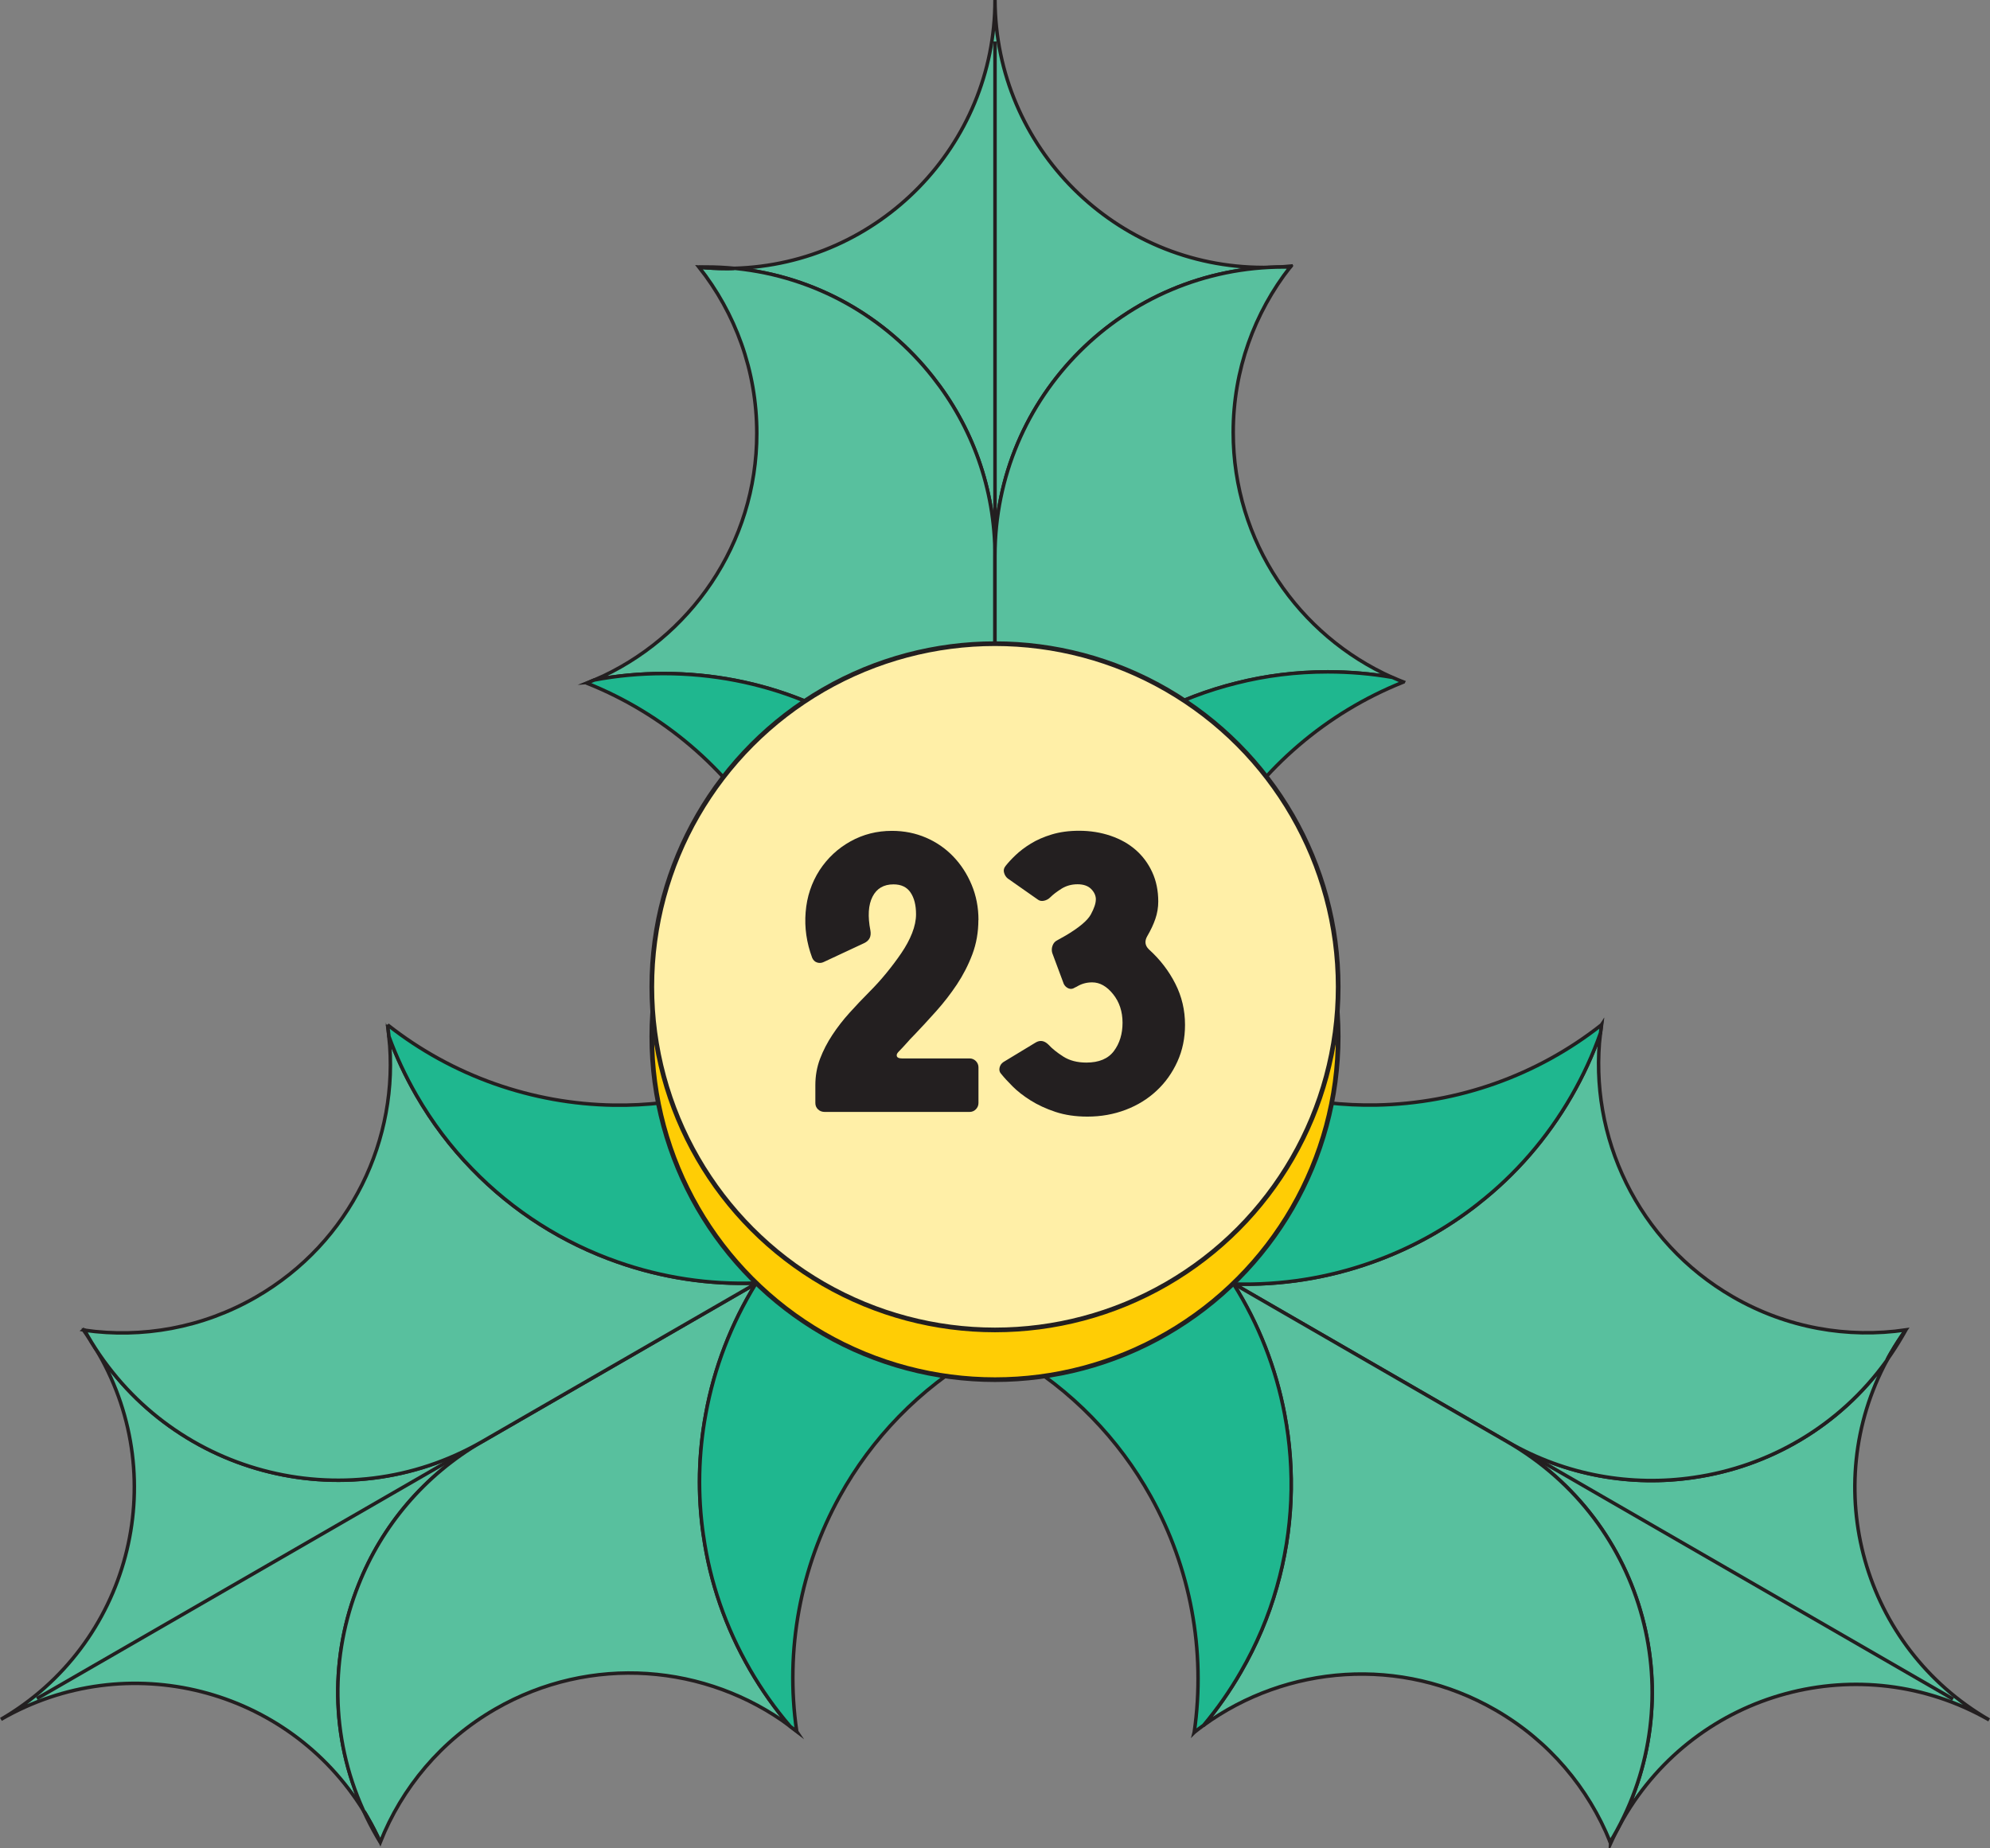 <?xml version="1.0" encoding="UTF-8"?><svg xmlns="http://www.w3.org/2000/svg" viewBox="0 0 426.14 395.86"><rect x="0" y="0" width="426.14" height="395.86" fill="#808080" stroke="none"/><defs><style>.d{opacity:.44;}.d,.e,.f,.g,.h{stroke:#231f20;stroke-miterlimit:10;}.d,.g{fill:#58c09e;}.d,.g,.h{stroke-width:.75px;}.i{fill:#231f20;}.e{fill:#ffcd05;}.f{fill:#ffefa7;}.h{fill:#1fb78f;}</style></defs><g id="a"/><g id="b"><g id="c"><g><path class="g" d="M276.46,56.99c-.06,.06-.1,.15-.17,.21-.44-.02-.9-.02-1.34-.02-34.2,0-61.88,27.71-61.88,61.86,0-14.46-4.98-27.75-13.31-38.28-10.07-12.81-25.09-21.53-42.21-23.27h-.02c-.1,0-.21-.02-.31-.02C188.22,56.61,213.07,31.2,213.07,0c.1,31.64,25.8,57.28,57.51,57.28,1.99,0,3.93-.1,5.88-.29Z"/><path class="d" d="M213.13,186.8s-.06,.08-.06,.13v-.25l.06,.13Z"/><path class="g" d="M213.07,119.04V10.86l.02-1.97"/><path class="g" d="M213.07,119.04v67.64c-4.79-8.87-11.18-16.76-18.79-23.23-6.59-5.63-14.08-10.19-22.27-13.46-.02-.02-.04-.02-.08-.02-9.21-3.7-19.3-5.71-29.82-5.71-5.02,0-9.96,.46-14.75,1.36,20.4-8.83,34.7-29.15,34.7-52.82,0-13.44-4.63-25.78-12.37-35.58,1.95,.19,3.89,.29,5.88,.29,.57,0,1.11,0,1.65-.04,.1,0,.21,.02,.31,.02h.02c17.12,1.74,32.15,10.46,42.21,23.27,8.33,10.53,13.31,23.82,13.31,38.28Z"/><path class="g" d="M155.56,57.51c-1.99,0-3.93-.1-5.88-.29,.5-.04,1.03-.04,1.55-.04,2.03,0,4.02,.1,5.99,.29-.54,.04-1.09,.04-1.65,.04Z"/><path class="g" d="M298.18,145.1c-4.52-.8-9.15-1.19-13.88-1.19-6.74,0-13.29,.82-19.55,2.41-12.37,3.08-23.59,9.02-32.94,17.08-7.6,6.53-13.98,14.48-18.69,23.42l-.06-.13V119.04c0-34.15,27.69-61.86,61.88-61.86,.44,0,.9,0,1.34,.02-7.64,9.75-12.2,22.06-12.2,35.39,0,23.42,14,43.55,34.09,52.51Z"/><path class="h" d="M213.07,186.68v37.73h-37.06c.06-1.21,.08-2.43,.08-3.66,0-15.11-4.19-29.26-11.47-41.33-8.96-14.86-22.6-26.58-38.91-33.09-.02-.02-.04-.02-.08-.02,.57-.23,1.11-.46,1.67-.69,.02-.02,.04,0,.04,0,4.79-.9,9.73-1.36,14.75-1.36,10.53,0,20.61,2.01,29.82,5.71,.04,0,.06,0,.08,.02,8.18,3.26,15.68,7.83,22.27,13.46,7.62,6.47,14,14.36,18.79,23.23Z"/><path class="g" d="M213.13,186.8s-.06,.08-.06,.13v-.25l.06,.13Z"/><path class="h" d="M300.52,146.08s-.08,.02-.1,.04c-16.37,6.55-30.07,18.33-39.03,33.3-7.2,12.03-11.34,26.1-11.34,41.12,0,1.3,.02,2.6,.1,3.87h-37.08v-37.48s.02-.08,.06-.13c4.71-8.94,11.09-16.89,18.69-23.42,9.35-8.06,20.57-14,32.94-17.08,6.26-1.59,12.81-2.41,19.55-2.41,4.73,0,9.35,.4,13.88,1.19,.77,.36,1.55,.67,2.34,.98Z"/></g><g><path class="g" d="M17.85,284.86c.09,.02,.18,.02,.27,.04,.2,.39,.43,.79,.65,1.17,17.1,29.61,54.94,39.74,84.52,22.66-12.52,7.23-21.54,18.19-26.49,30.67-6.06,15.12-6.1,32.5,.95,48.19v.02c.06,.09,.1,.19,.15,.28-16.25-26.43-50.67-35.24-77.7-19.64,27.35-15.91,36.7-50.99,20.85-78.45-.99-1.72-2.06-3.36-3.19-4.95Z"/><path class="d" d="M161.93,274.8c.06,.02,.1,.01,.14,0l-.22,.13,.08-.12Z"/><path class="g" d="M103.28,308.74L9.6,362.82l-1.71,.97"/><path class="g" d="M103.28,308.74l58.58-33.82c-5.29,8.59-8.93,18.06-10.72,27.89-1.58,8.52-1.78,17.29-.52,26.01,0,.03,0,.05,.02,.08,1.4,9.83,4.7,19.57,9.96,28.68,2.51,4.35,5.38,8.4,8.56,12.1-17.85-13.26-42.6-15.47-63.09-3.64-11.64,6.72-20.02,16.9-24.63,28.5-.81-1.78-1.69-3.52-2.69-5.24-.28-.49-.55-.96-.86-1.41-.05-.09-.09-.19-.14-.28v-.02c-7.07-15.69-7.02-33.07-.96-48.19,4.95-12.48,13.97-23.43,26.49-30.67Z"/><path class="g" d="M78.75,389.31c.99,1.72,1.88,3.46,2.69,5.24-.29-.41-.55-.87-.81-1.32-1.02-1.76-1.92-3.53-2.74-5.33,.31,.45,.58,.92,.86,1.41Z"/><path class="g" d="M83.29,222c1.57,4.31,3.54,8.52,5.9,12.61,3.37,5.84,7.35,11.1,11.86,15.72,8.85,9.17,19.6,15.92,31.26,19.99,9.45,3.31,19.53,4.87,29.63,4.48l-.08,.12-58.58,33.82c-29.58,17.08-67.42,6.95-84.52-22.66-.22-.38-.45-.78-.65-1.17,12.27,1.74,25.2-.46,36.75-7.13,20.28-11.71,30.72-33.9,28.43-55.78Z"/><path class="h" d="M161.86,274.92l32.68-18.87,18.53,32.1c-1.08,.55-2.14,1.14-3.21,1.76-13.09,7.55-23.24,18.25-30.06,30.6-8.39,15.19-11.72,32.86-9.2,50.24,0,.03,0,.05,.02,.08-.48-.37-.95-.73-1.44-1.1-.03,0-.02-.04-.02-.04-3.18-3.7-6.04-7.75-8.56-12.1-5.26-9.12-8.57-18.86-9.96-28.68-.02-.04-.03-.05-.02-.08-1.26-8.72-1.06-17.49,.52-26.01,1.79-9.83,5.43-19.3,10.72-27.89Z"/><path class="g" d="M161.93,274.8c.06,.02,.1,.01,.14,0l-.22,.13,.08-.12Z"/><path class="h" d="M82.97,219.48s.06,.06,.09,.07c13.86,10.9,30.91,16.88,48.35,17.15,14.02,.22,28.27-3.23,41.29-10.74,1.12-.65,2.24-1.32,3.3-2.03l18.54,32.12-32.46,18.74s-.08,.02-.14,0c-10.09,.39-20.17-1.16-29.63-4.48-11.66-4.07-22.41-10.82-31.26-19.99-4.51-4.62-8.49-9.89-11.86-15.72-2.36-4.1-4.33-8.3-5.9-12.61-.08-.85-.19-1.68-.32-2.52Z"/></g><g><path class="g" d="M344.91,394.76c-.02-.09-.07-.16-.1-.25,.24-.37,.47-.77,.69-1.15,17.1-29.61,6.95-67.45-22.63-84.52,12.52,7.23,26.52,9.56,39.8,7.61,16.13-2.31,31.2-10.96,41.26-24.92v-.02c.06-.09,.13-.17,.19-.26-14.76,27.29-5.18,61.51,21.84,77.11-27.46-15.73-62.51-6.29-78.36,21.17-.99,1.72-1.88,3.46-2.69,5.24Z"/><path class="d" d="M264.15,275.01c-.02-.06-.04-.1-.08-.12l.22,.13h-.14Z"/><path class="g" d="M322.86,308.83l93.68,54.09,1.69,1"/><path class="g" d="M322.86,308.83l-58.58-33.82c10.08,.29,20.11-1.3,29.51-4.66,8.17-2.89,15.87-7.1,22.79-12.56,.03,0,.04-.03,.06-.06,7.81-6.12,14.6-13.85,19.86-22.97,2.51-4.35,4.58-8.86,6.2-13.46-2.55,22.09,7.9,44.63,28.4,56.46,11.64,6.72,24.64,8.89,37,7.08-1.14,1.59-2.2,3.22-3.19,4.95-.28,.49-.55,.96-.79,1.45-.05,.09-.12,.17-.18,.26v.02c-10.07,13.96-25.15,22.61-41.27,24.92-13.28,1.95-27.28-.38-39.8-7.61Z"/><path class="g" d="M404.9,289.79c.99-1.72,2.06-3.35,3.19-4.95-.21,.46-.48,.91-.74,1.36-1.02,1.76-2.1,3.43-3.25,5.04,.24-.49,.51-.96,.79-1.45Z"/><path class="g" d="M257.74,369.52c2.95-3.52,5.61-7.32,7.97-11.42,3.37-5.84,5.94-11.92,7.69-18.13,3.52-12.25,3.98-24.94,1.68-37.07-1.86-9.84-5.55-19.35-10.94-27.89h.14l58.58,33.83c29.58,17.08,39.73,54.91,22.63,84.52-.22,.38-.45,.78-.69,1.15-4.63-11.49-13-21.6-24.55-28.26-20.28-11.71-44.72-9.65-62.52,3.27Z"/><path class="h" d="M264.29,275.01l-32.68-18.87,18.53-32.1c1.02,.66,2.06,1.29,3.13,1.9,13.09,7.55,27.43,11,41.53,10.73,17.35-.33,34.32-6.28,48.11-17.15,.03,0,.04-.03,.06-.06-.08,.6-.16,1.19-.24,1.8,0,.03-.02,.04-.02,.04-1.62,4.6-3.69,9.11-6.2,13.46-5.26,9.12-12.05,16.85-19.86,22.97-.02,.04-.03,.05-.06,.06-6.92,5.45-14.62,9.66-22.79,12.56-9.41,3.36-19.43,4.95-29.51,4.66Z"/><path class="g" d="M264.15,275.01c-.02-.06-.04-.1-.08-.12l.22,.13h-.14Z"/><path class="h" d="M255.72,371.05s.02-.08,.02-.11c2.51-17.45-.84-35.21-9.32-50.45-6.82-12.25-16.93-22.87-29.94-30.39-1.12-.65-2.26-1.28-3.41-1.85l18.54-32.12,32.46,18.74s.06,.06,.08,.12c5.38,8.55,9.08,18.05,10.94,27.89,2.3,12.13,1.84,24.82-1.68,37.07-1.75,6.21-4.32,12.3-7.69,18.13-2.36,4.1-5.02,7.9-7.97,11.42-.7,.49-1.35,1.01-2.02,1.54Z"/></g><circle class="e" cx="213.07" cy="222" r="73.49"/><circle class="f" cx="213.07" cy="211.35" r="73.49"/><g><path class="i" d="M209.51,197.03c0,2.62-.43,5.07-1.29,7.36-.86,2.28-1.97,4.44-3.31,6.46-1.35,2.02-2.83,3.93-4.44,5.73-1.61,1.8-3.16,3.48-4.66,5.05-.6,.6-1.16,1.2-1.68,1.8-.53,.6-1.09,1.2-1.68,1.8-.38,.38-.51,.71-.39,1.01,.11,.3,.47,.45,1.07,.45h14.49c.52,0,.97,.19,1.35,.56,.37,.38,.56,.83,.56,1.35v7.64c0,.52-.19,.97-.56,1.35s-.83,.56-1.35,.56h-31c-.6,0-1.09-.19-1.46-.56-.38-.37-.56-.82-.56-1.35v-3.82c0-2.02,.34-3.91,1.01-5.67,.67-1.76,1.55-3.46,2.64-5.11s2.32-3.24,3.71-4.77c1.38-1.53,2.79-3.01,4.21-4.44,1.27-1.27,2.49-2.62,3.65-4.04,1.16-1.42,2.23-2.84,3.2-4.27s1.74-2.84,2.3-4.27,.84-2.77,.84-4.04c0-1.95-.39-3.5-1.18-4.66-.78-1.16-2-1.74-3.65-1.74-2.1,0-3.59,.88-4.49,2.64-.9,1.76-1.05,4.18-.45,7.25,.22,1.27-.22,2.17-1.35,2.7l-8.65,4.04c-.45,.22-.92,.26-1.4,.11-.49-.15-.84-.49-1.07-1.01-1.2-3.22-1.67-6.48-1.4-9.77,.26-3.29,1.25-6.29,2.98-8.99,1.72-2.62,3.93-4.68,6.63-6.18s5.65-2.25,8.87-2.25c2.62,0,5.05,.49,7.3,1.46,2.25,.97,4.19,2.32,5.84,4.04,1.65,1.72,2.96,3.74,3.93,6.06,.97,2.32,1.46,4.83,1.46,7.53Z"/><path class="i" d="M234.67,192.65c0-.82-.34-1.57-1.01-2.25-.67-.67-1.65-1.01-2.92-1.01s-2.42,.32-3.43,.95c-1.01,.64-1.81,1.25-2.41,1.85-.38,.38-.83,.62-1.35,.73-.53,.11-.97,.02-1.35-.28l-6.4-4.49c-.38-.3-.64-.71-.79-1.24-.15-.52-.04-1.01,.34-1.46,.52-.67,1.23-1.44,2.13-2.3,.9-.86,1.98-1.68,3.26-2.47,1.27-.78,2.77-1.44,4.49-1.96,1.72-.52,3.67-.79,5.84-.79,2.4,0,4.64,.36,6.74,1.07,2.09,.71,3.89,1.72,5.39,3.03,1.5,1.31,2.68,2.9,3.54,4.77,.86,1.87,1.29,3.97,1.29,6.29,0,1.27-.21,2.51-.62,3.71-.41,1.2-.99,2.43-1.74,3.71-.6,1.05-.49,1.99,.34,2.81,2.4,2.17,4.29,4.63,5.67,7.36,1.39,2.73,2.08,5.67,2.08,8.82,0,2.84-.54,5.46-1.63,7.86-1.09,2.4-2.56,4.48-4.44,6.23-1.87,1.76-4.08,3.13-6.63,4.1-2.55,.97-5.28,1.46-8.2,1.46-2.55,0-4.83-.34-6.85-1.01-2.02-.67-3.8-1.5-5.34-2.47s-2.81-1.97-3.82-2.98-1.82-1.89-2.42-2.64c-.37-.37-.5-.82-.39-1.35s.39-.94,.84-1.24l6.85-4.15c.97-.6,1.91-.45,2.81,.45,.75,.82,1.8,1.67,3.15,2.53,1.35,.86,2.99,1.29,4.94,1.29,2.7,0,4.66-.82,5.9-2.47,1.23-1.65,1.85-3.67,1.85-6.06s-.67-4.44-2.02-6.12c-1.35-1.69-2.84-2.53-4.49-2.53-1.2,0-2.28,.3-3.26,.9l-.45,.22c-.45,.3-.9,.36-1.35,.17-.45-.19-.78-.5-1.01-.95l-2.47-6.63c-.15-.52-.13-1.05,.06-1.57,.19-.52,.51-.9,.95-1.12l1.8-1.01c2.92-1.72,4.73-3.24,5.45-4.55,.71-1.31,1.07-2.38,1.07-3.2Z"/></g></g></g></svg>